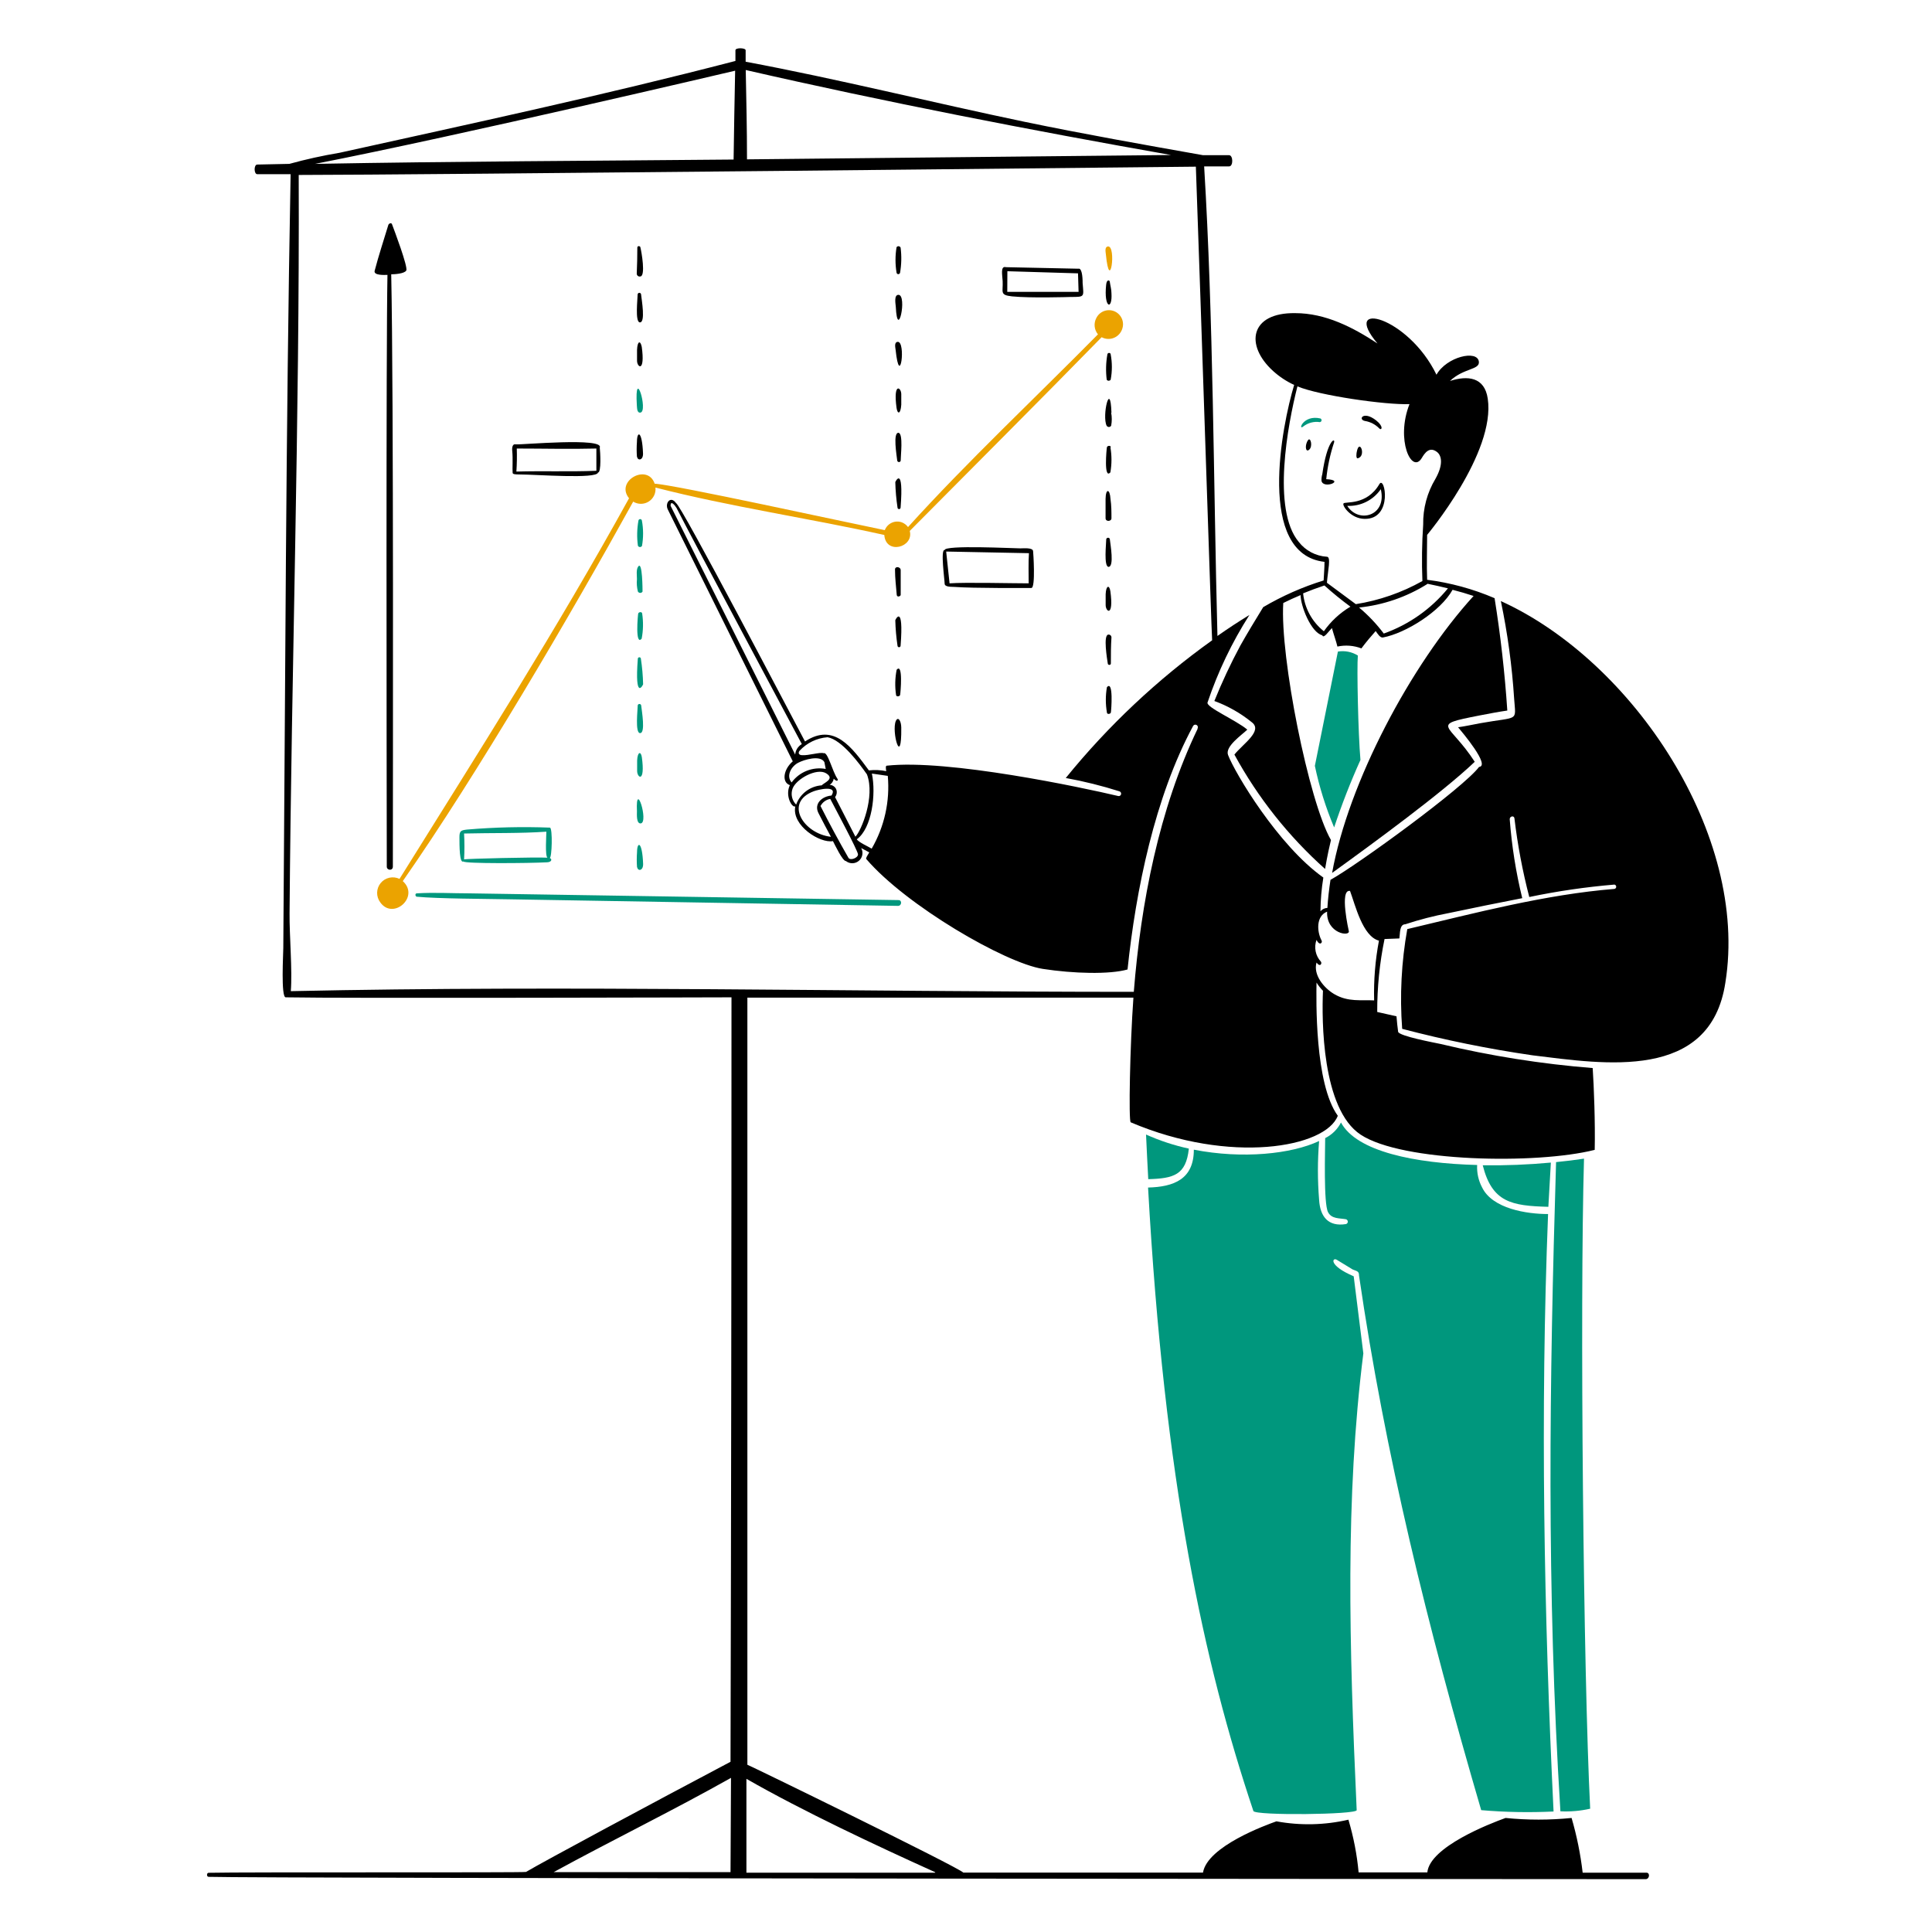 <svg width="234" height="234" viewBox="0 0 234 234" fill="none" xmlns="http://www.w3.org/2000/svg">
<path d="M134.616 49.983C134.487 45.945 133.449 50.368 134.032 51.559C134.053 51.595 134.08 51.627 134.113 51.652C134.146 51.678 134.184 51.696 134.224 51.707C134.264 51.718 134.306 51.721 134.347 51.715C134.388 51.71 134.428 51.697 134.464 51.676C134.511 51.646 134.551 51.606 134.581 51.559C134.68 51.038 134.68 50.504 134.581 49.983H134.616ZM123.575 66.417C122.793 66.417 114.366 65.985 114.413 66.627C113.887 66.475 114.413 70.245 114.413 70.688C114.413 71.132 115.311 71.062 115.58 71.085C117.914 71.26 124.38 71.214 124.917 71.214C125.454 71.214 125.139 66.778 125.127 66.767C125.115 66.277 123.855 66.428 123.575 66.417ZM124.59 70.653C122.594 70.653 116.899 70.513 115.008 70.653C114.868 69.37 114.728 68.086 114.599 66.802L124.625 67C124.543 68.214 124.59 69.44 124.59 70.653ZM108.915 72.217C108.96 72.212 109.002 72.192 109.034 72.16C109.065 72.129 109.085 72.087 109.09 72.042V69.066C109.09 68.623 108.378 68.541 108.402 68.996C108.402 70.023 108.53 71.038 108.612 72.054C108.613 72.089 108.623 72.123 108.641 72.153C108.66 72.183 108.685 72.207 108.716 72.224C108.747 72.24 108.782 72.249 108.817 72.247C108.852 72.246 108.886 72.236 108.915 72.217ZM134.172 65.133C134.127 65.139 134.085 65.159 134.051 65.191C134.018 65.222 133.995 65.263 133.986 65.308C133.986 65.798 133.67 68.599 134.254 68.658C134.978 68.658 134.487 65.938 134.417 65.284C134.404 65.233 134.371 65.188 134.325 65.16C134.279 65.132 134.225 65.122 134.172 65.133ZM134.487 71.622C134.371 70.817 133.962 70.875 133.915 71.972V73.279C133.915 74.12 134.919 74.785 134.487 71.622ZM134.231 76.863C133.6 76.921 134.091 79.827 134.172 80.364C134.172 80.562 134.534 80.609 134.546 80.364C134.546 79.314 134.546 78.263 134.616 77.213C134.618 77.163 134.609 77.114 134.59 77.068C134.571 77.022 134.542 76.981 134.505 76.947C134.469 76.914 134.425 76.889 134.377 76.874C134.33 76.86 134.28 76.856 134.231 76.863ZM134.546 54.173C134.546 53.928 134.114 53.963 134.067 54.173C134.021 54.383 133.67 58.142 134.487 57.208C134.663 56.2 134.663 55.169 134.487 54.162L134.546 54.173ZM133.904 60.429V62.764C133.904 63.23 134.639 63.16 134.616 62.764C134.616 61.993 134.616 61.223 134.499 60.429C134.429 59.192 133.927 59.122 133.904 60.429ZM134.067 83.235C133.892 84.247 133.892 85.281 134.067 86.293C134.067 86.55 134.499 86.503 134.546 86.293C134.592 86.083 134.884 82.301 134.067 83.235ZM165.323 50.987C165.986 51.095 166.596 51.415 167.062 51.897C167.319 52.166 167.646 51.699 166.689 50.929C165.101 49.68 164.436 50.824 165.323 50.987ZM164.471 55.504C165.51 55.212 164.646 53.053 164.331 54.722C164.296 54.862 164.191 55.586 164.471 55.504ZM165.265 62.845C168.766 62.915 167.728 57.476 167.062 58.644C165.522 61.27 162.907 60.709 162.721 60.978C162.534 61.246 163.619 62.822 165.265 62.845ZM167.237 59.25C168.019 62.472 164.553 63.464 163.176 61.27C163.969 61.306 164.758 61.14 165.468 60.786C166.179 60.433 166.788 59.904 167.237 59.25ZM134.406 46.085C134.452 46.064 134.492 46.032 134.522 45.992C134.715 44.974 134.715 43.928 134.522 42.91C134.522 42.724 134.184 42.665 134.126 42.91C133.943 43.928 133.916 44.966 134.044 45.992C134.082 46.049 134.14 46.09 134.207 46.108C134.274 46.125 134.344 46.117 134.406 46.085ZM160.059 58.247C160.293 59.297 163.047 58.153 160.631 58.037C160.783 56.528 161.1 55.041 161.577 53.602C161.763 52.971 160.748 53.251 160.153 57.441C160.075 57.702 160.043 57.975 160.059 58.247ZM108.437 75.124C108.462 76.155 108.551 77.184 108.705 78.205C108.705 78.254 108.725 78.302 108.76 78.337C108.795 78.372 108.842 78.391 108.892 78.391C108.942 78.391 108.989 78.372 109.024 78.337C109.059 78.302 109.079 78.254 109.079 78.205C109.476 73.011 108.437 75.053 108.437 75.124ZM158.437 53.298C158.017 53.858 158.099 54.874 158.565 54.465C159.032 54.057 158.729 52.901 158.437 53.298ZM108.507 87.308C107.935 88.569 109.219 93.144 109.16 88.114C109.149 87.308 108.775 86.737 108.507 87.308ZM108.53 84.169C108.53 84.414 108.974 84.379 109.02 84.169C109.067 83.959 109.406 80.201 108.6 81.123C108.402 82.13 108.378 83.165 108.53 84.18V84.169Z" fill="black"/>
<path d="M154.189 44.93C154.95 45.62 155.812 46.191 156.745 46.622C155.274 51.489 152.146 67.117 160.421 68.051C160.421 68.798 160.351 69.545 160.316 70.303C157.76 71.094 155.304 72.179 152.998 73.536C152.053 75.077 151.107 76.629 150.22 78.205C149.052 80.379 148.004 82.615 147.081 84.904C148.722 85.504 150.252 86.372 151.609 87.472C153.01 88.522 150.512 90.121 149.508 91.393C152.35 96.606 156.065 101.292 160.491 105.247C160.76 103.637 161.075 102.259 161.203 101.746C158.519 97.077 155.017 79.57 155.426 73.034C156.126 72.684 156.826 72.369 157.527 72.077C157.527 73.408 158.799 76.617 160.153 76.944C160.304 77.411 160.911 76.477 161.32 76.069C161.542 76.874 161.845 77.703 161.985 78.31C162.955 78.102 163.964 78.179 164.891 78.532C165.382 77.855 166.21 76.886 166.619 76.431C166.817 76.699 167.144 77.271 167.494 77.213C170.284 76.688 174.497 74.026 175.932 71.435C176.796 71.657 177.637 71.902 178.477 72.182C170.855 80.539 163.304 94.813 161.343 105.726C166.385 102.084 174.684 96.015 178.617 92.269C175.571 87.519 173.026 87.869 179.142 86.666C180.309 86.445 181.418 86.223 182.562 86.06C182.258 81.5 181.745 76.964 181.021 72.451C178.415 71.331 175.665 70.581 172.851 70.222C172.781 68.412 172.851 66.592 172.851 64.783C172.851 64.783 181.173 54.85 180.193 48.279C179.807 45.653 177.753 45.455 175.617 46.143C177.263 44.568 179.235 44.813 179.119 43.809C178.944 42.327 175.197 43.214 173.983 45.385C170.54 38.277 162.312 36.258 166.84 41.603C163.864 39.642 160.538 37.927 156.873 37.927C151.399 37.845 150.746 41.802 154.189 44.93ZM160.328 76.442C159.629 75.884 159.048 75.191 158.619 74.406C158.19 73.62 157.922 72.757 157.83 71.867C158.682 71.517 159.534 71.202 160.41 70.91C161.415 71.819 162.467 72.676 163.561 73.478C162.283 74.238 161.181 75.26 160.328 76.477V76.442ZM172.875 70.7C173.715 70.875 174.544 71.05 175.372 71.26C173.328 73.759 170.64 75.652 167.599 76.734C166.727 75.573 165.724 74.516 164.611 73.583C167.547 73.279 170.374 72.304 172.875 70.735V70.7ZM157.142 46.797C159.756 47.894 167.809 49.061 170.715 48.945C169.011 53.263 170.984 57.476 172.198 55.481C172.536 54.909 173.12 54.01 174.065 54.757C174.614 55.2 174.824 56.274 173.867 57.978C172.855 59.657 172.337 61.586 172.373 63.545C172.219 65.818 172.188 68.097 172.279 70.373C169.778 71.777 167.047 72.725 164.214 73.174L160.713 70.583C160.83 69.101 161.238 67.432 160.713 67.432C160.047 67.392 159.397 67.21 158.807 66.898C158.217 66.586 157.701 66.151 157.293 65.623C154.037 61.713 155.963 51.419 157.142 46.797Z" fill="black"/>
<path d="M157.853 51.653C158.135 51.432 158.458 51.273 158.803 51.182C159.148 51.092 159.508 51.073 159.861 51.127C159.911 51.121 159.958 51.099 159.995 51.063C160.031 51.028 160.055 50.982 160.063 50.932C160.071 50.882 160.063 50.83 160.039 50.786C160.015 50.741 159.977 50.705 159.931 50.684C157.83 50.194 157.165 52.224 157.853 51.653ZM162.044 78.917C161.11 83.523 160.18 88.137 159.254 92.759C159.79 95.314 160.572 97.812 161.588 100.217C162.508 97.44 163.572 94.713 164.775 92.047C164.494 88.802 164.331 80.878 164.459 79.395C163.739 78.948 162.88 78.778 162.044 78.917ZM77.566 49.972C78.546 49.843 76.831 44.136 77.134 49.108C77.169 49.412 77.134 50.03 77.566 49.972ZM77.146 98.256C77.146 98.606 77.052 99.797 77.613 99.727C78.593 99.599 76.959 94.335 77.146 98.256ZM77.741 63.032C77.73 62.986 77.704 62.945 77.667 62.916C77.63 62.887 77.584 62.871 77.537 62.871C77.49 62.871 77.444 62.887 77.407 62.916C77.37 62.945 77.344 62.986 77.332 63.032C77.148 64.045 77.124 65.081 77.263 66.102C77.295 66.168 77.353 66.219 77.423 66.243C77.493 66.267 77.569 66.262 77.636 66.23C77.68 66.206 77.719 66.174 77.753 66.137C77.939 65.11 77.935 64.058 77.741 63.032ZM77.181 105.049C77.251 105.528 77.916 105.493 77.893 104.629C77.788 101.898 77.169 101.851 77.157 103.205C77.111 103.819 77.111 104.435 77.157 105.049H77.181ZM77.146 70.14C77.097 70.649 77.136 71.162 77.263 71.657C77.308 71.729 77.379 71.781 77.462 71.802C77.544 71.824 77.631 71.814 77.706 71.774L77.823 71.657C77.823 71.54 77.823 67.864 77.297 68.623C77.029 68.984 77.146 69.708 77.146 70.14ZM77.659 85.441C77.655 85.413 77.645 85.387 77.631 85.363C77.616 85.339 77.597 85.318 77.574 85.302C77.551 85.285 77.525 85.274 77.498 85.268C77.47 85.262 77.442 85.261 77.414 85.266C77.37 85.271 77.328 85.291 77.296 85.323C77.264 85.355 77.244 85.396 77.239 85.441C77.239 85.931 76.912 88.733 77.496 88.791C78.22 88.884 77.729 86.106 77.659 85.441ZM77.624 79.792C77.624 79.743 77.605 79.695 77.57 79.66C77.535 79.625 77.487 79.606 77.438 79.606C77.388 79.606 77.341 79.625 77.305 79.66C77.27 79.695 77.251 79.743 77.251 79.792C76.854 84.998 77.893 82.944 77.893 82.873C77.868 81.842 77.779 80.813 77.624 79.792ZM77.776 74.318C77.776 74.061 77.344 74.108 77.297 74.318C77.251 74.528 76.912 78.287 77.718 77.353C77.913 76.344 77.932 75.31 77.776 74.295V74.318ZM77.169 92.106V93.378C77.169 94.218 78.173 94.883 77.741 91.72C77.624 90.95 77.216 91.043 77.169 92.106ZM143.988 139.118C142.206 138.73 140.47 138.159 138.806 137.414C138.887 139.258 138.981 141.044 139.074 142.818C142.155 142.736 143.649 142.316 143.988 139.141V139.118ZM187.534 146.167L187.837 140.81C185.094 141.065 182.34 141.174 179.586 141.137C180.718 145.619 183.052 146.051 187.534 146.167ZM192.599 219.067C191.771 202.657 191.339 158.271 191.852 140.332C190.802 140.495 189.658 140.635 188.468 140.752C187.662 167.596 187.3 192.223 188.993 219.382C190.204 219.441 191.417 219.335 192.599 219.067ZM108.822 109.017L56.838 108.2C54.737 108.2 52.601 108.072 50.488 108.2C50.243 108.2 50.278 108.586 50.488 108.609C53.068 108.854 58.973 108.866 61.88 108.924L108.764 109.718C109.219 109.718 109.289 109.017 108.822 109.017Z" fill="#00977D"/>
<path d="M179.399 219.242C182.314 219.492 185.242 219.546 188.164 219.406C186.997 195.316 186.553 171.215 187.499 147.043C184.954 147.043 180.753 146.413 179.504 143.81C179.064 142.978 178.859 142.042 178.909 141.102C171.381 140.904 164.308 139.48 162.417 135.955C161.999 136.775 161.327 137.438 160.503 137.846C160.503 139.223 160.293 145.783 160.853 146.821C161.285 147.65 162.242 147.533 163.024 147.673C163.101 147.695 163.167 147.747 163.206 147.817C163.246 147.887 163.256 147.969 163.234 148.047C163.219 148.096 163.192 148.142 163.155 148.178C163.119 148.215 163.074 148.242 163.024 148.257C160.853 148.607 159.884 147.335 159.768 145.316C159.575 142.946 159.575 140.565 159.768 138.196C156.43 139.772 150.501 140.402 144.595 139.247C144.595 142.841 142.155 143.752 139.051 143.833C141.035 179.466 145.797 201.408 151.808 219.347C152.006 219.919 164.343 219.791 164.319 219.242C163.409 199.144 162.919 181.509 165.125 163.92L163.958 154.583C160.806 153.229 161.39 152.248 161.915 152.587L163.829 153.754C164.261 153.953 164.623 153.929 164.6 154.478C167.763 176.128 172.84 196.798 179.399 219.242ZM66.618 100.241C63.271 100.112 59.919 100.19 56.581 100.474C55.834 100.556 55.647 100.638 55.647 101.385C55.647 102.435 55.647 104.618 56.126 104.337C56.196 104.618 64.039 104.559 66.21 104.442C66.805 104.442 66.922 104.057 66.583 103.917C66.852 103.882 66.945 100.381 66.618 100.241ZM56.207 104.092C56.266 103.047 56.266 101.998 56.207 100.953C59.44 100.871 63.035 100.953 66.175 100.731C66.175 101.163 66 103.649 66.303 103.882C65.054 103.801 56.406 103.999 56.207 104.092Z" fill="#00977D"/>
<path d="M181.78 72.801C182.597 76.703 183.135 80.658 183.391 84.636C183.589 87.472 184.009 86.749 179.317 87.589C178.407 87.752 177.508 87.962 176.598 88.079C177.1 88.686 180.543 92.748 179.142 92.888C177.251 95.409 164.471 104.711 161.145 106.567C160.97 107.734 160.841 108.819 160.771 109.963C160.611 109.97 160.453 110.009 160.309 110.079C160.164 110.15 160.035 110.249 159.931 110.371C159.943 109.003 160.06 107.637 160.281 106.287C154.796 102.4 149.579 93.635 148.738 91.441C148.341 90.413 150.431 89.001 151.072 88.371C149.672 87.204 146.077 85.663 146.252 85.091C147.507 81.362 149.212 77.799 151.329 74.482C150.01 75.288 148.718 76.136 147.454 77.026C146.964 58.235 146.976 38.861 145.844 20.152H148.867C149.392 20.152 149.357 18.798 148.867 18.798H145.715C138.491 17.514 131.266 16.242 124.077 14.748C112.884 12.414 101.492 9.566 90.311 7.476V6.088C90.311 5.784 89.074 5.749 89.074 6.088V7.383C73.189 11.515 57.106 14.97 41.116 18.506C39.071 18.848 37.045 19.296 35.047 19.848L31.161 19.93C30.729 19.93 30.74 21.097 31.161 21.097H35.199C34.615 52.353 34.557 83.586 34.312 114.818C34.312 115.495 34.008 120.794 34.604 120.794C41.326 120.934 88.596 120.794 88.596 120.794C88.596 151.653 88.557 182.516 88.479 213.383C78.967 218.414 65.895 225.428 63.712 226.724C63.315 226.829 29.597 226.724 25.267 226.829C25.01 226.829 25.01 227.319 25.267 227.319C30.927 227.517 199.322 227.599 199.322 227.599C199.789 227.599 199.882 226.817 199.415 226.817H191.689C191.429 224.573 190.98 222.356 190.347 220.188C187.689 220.456 185.01 220.456 182.352 220.188C180.496 220.853 173.166 223.689 172.875 226.782H164.553C164.354 224.618 163.939 222.479 163.316 220.398C160.454 221.06 157.486 221.127 154.597 220.596C153.348 221.04 146.229 223.619 145.704 226.805H116.677C115.977 226.105 90.942 213.885 90.521 213.745V120.829H137.277C136.857 126.665 136.682 135.815 136.95 135.932C148.983 141.056 160.561 139.001 162.032 135.138C159.207 131.252 159.429 120.946 159.453 119.008C159.677 119.366 159.939 119.699 160.235 120C160.083 123.502 160.083 134.31 164.798 137.426C169.793 140.74 186.087 141.056 193.148 139.27C193.218 135.932 193.054 131.613 192.903 129.361C186.693 128.867 180.532 127.892 174.474 126.443C173.832 126.303 169.408 125.486 169.338 124.961C169.268 124.436 169.186 123.724 169.14 123.093L166.806 122.568C166.796 119.6 167.093 116.639 167.693 113.733L169.49 113.663C169.583 113.056 169.49 111.947 170.202 111.947C171.921 111.38 173.675 110.928 175.454 110.593C178.434 109.963 181.406 109.36 184.371 108.784C183.603 105.641 183.096 102.44 182.854 99.214C182.854 98.84 183.391 98.747 183.426 99.12C183.808 102.332 184.409 105.514 185.223 108.644C188.628 107.933 192.074 107.43 195.54 107.139C195.601 107.151 195.655 107.184 195.693 107.232C195.732 107.28 195.753 107.34 195.753 107.401C195.753 107.463 195.732 107.522 195.693 107.57C195.655 107.618 195.601 107.651 195.54 107.664C187.207 108.329 178.617 110.593 170.447 112.531C169.734 116.515 169.526 120.574 169.828 124.611C175.032 125.977 180.308 127.048 185.631 127.82C194.315 128.882 207.165 130.995 208.974 119.008C211.845 101.139 197.781 80.061 181.78 72.801ZM88.479 226.747H67.062C74.17 222.86 81.359 219.371 88.537 215.332L88.479 226.747ZM141.829 18.774L90.475 19.3C90.475 15.506 90.393 12.297 90.323 8.48C106.955 12.297 124.952 15.798 141.829 18.774ZM89.039 8.562C88.969 12.343 88.899 15.565 88.852 19.323C71.614 19.486 55.402 19.533 38.163 19.848C55.495 16.463 89.039 8.562 89.039 8.562ZM113.269 226.817H90.405V215.449C97.186 219.336 106.079 223.514 113.269 226.759V226.817ZM145.05 88.278C140.381 97.988 138.176 109.379 137.324 120.129C103.477 120.129 68.976 119.312 35.222 120.047C35.421 117.514 35.047 113.336 35.071 110.617C35.304 80.761 36.296 51.093 36.179 21.19C50.045 21.19 144.84 20.187 144.84 20.187C145.482 37.88 146.731 76.711 146.812 77.552C140.183 82.292 134.22 87.902 129.084 94.23C131.291 94.63 133.47 95.172 135.608 95.852C135.679 95.883 135.736 95.941 135.767 96.012C135.797 96.084 135.799 96.165 135.771 96.237C135.745 96.302 135.697 96.356 135.635 96.388C135.572 96.42 135.501 96.429 135.433 96.412C131.009 95.362 114.821 91.931 107.421 92.736C107.246 92.736 107.281 93.04 107.34 93.401C106.649 93.26 105.94 93.228 105.239 93.308C103.196 90.553 101.037 87.472 97.501 89.806C95.925 86.842 82.41 60.99 81.885 60.943C81.231 59.986 80.472 60.943 80.904 61.748L96.019 92.211C94.851 93.215 94.676 94.767 95.668 95.094C95.061 96.354 95.902 97.848 96.322 97.673C95.867 100.007 99.333 102.166 100.885 101.875C101.096 102.272 102.053 104.314 102.461 104.291C102.686 104.467 102.965 104.56 103.25 104.554C103.536 104.548 103.811 104.443 104.028 104.258C104.245 104.072 104.392 103.817 104.442 103.536C104.493 103.255 104.444 102.965 104.305 102.715L105.286 103.24C105.005 103.707 104.842 103.952 104.924 104.046C109.744 109.671 121.719 116.639 126.306 117.351C130.017 117.923 134.382 118.04 136.565 117.421C137.569 107.815 139.868 96.529 144.501 87.939C144.519 87.903 144.543 87.871 144.573 87.844C144.603 87.817 144.638 87.797 144.676 87.784C144.714 87.771 144.755 87.765 144.795 87.768C144.835 87.771 144.874 87.781 144.91 87.799C144.948 87.816 144.981 87.841 145.009 87.872C145.037 87.903 145.058 87.939 145.071 87.979C145.084 88.018 145.089 88.06 145.085 88.101C145.082 88.142 145.07 88.183 145.05 88.219V88.278ZM101.259 95.549C101.184 95.407 101.074 95.288 100.939 95.202C100.804 95.116 100.649 95.066 100.489 95.059C100.619 94.977 100.731 94.867 100.815 94.739C100.9 94.61 100.956 94.464 100.979 94.312C101.422 94.79 101.551 94.475 101.422 94.312C100.815 93.436 100.255 91.009 99.765 91.23C99.31 91.067 97.909 91.534 97.139 91.464C96.835 91.464 96.602 91.265 96.835 90.939C97.717 89.978 98.932 89.389 100.232 89.293C101.959 89.596 104.095 92.491 105.006 93.798C106.021 96.506 104.305 100.649 103.605 101.338L101.142 96.541C101.251 96.402 101.32 96.236 101.34 96.061C101.361 95.886 101.333 95.709 101.259 95.549ZM96.31 91.394L81.219 61.258C81.219 60.558 81.721 61.165 81.943 61.527C83.25 64.153 97.116 90.122 97.116 90.122C96.889 90.253 96.697 90.437 96.556 90.659C96.416 90.88 96.332 91.132 96.31 91.394ZM96.695 92.374C97.384 92.012 99.356 91.417 99.847 92.304C99.905 92.584 99.963 92.853 100.01 93.133C99.237 92.99 98.441 93.068 97.71 93.357C96.979 93.646 96.345 94.135 95.879 94.767C95.166 93.95 95.867 92.783 96.695 92.374ZM95.995 95.514C96.427 94.347 98.925 92.969 100.057 93.658C101.189 94.347 99.742 94.825 99.532 95.117C98.844 95.164 98.184 95.409 97.633 95.823C97.082 96.238 96.663 96.803 96.427 97.451C96.178 97.203 96.005 96.889 95.928 96.546C95.852 96.202 95.875 95.844 95.995 95.514ZM98.575 95.829C99.065 95.642 101.527 95.047 100.71 96.354C99.543 96.459 98.551 97.346 99.135 98.49C99.625 99.447 100.127 100.404 100.64 101.35C97.337 100.988 94.898 97.195 98.575 95.829ZM99.392 97.603C99.509 97.383 99.675 97.193 99.878 97.047C100.08 96.902 100.313 96.804 100.559 96.763C100.991 97.603 103.92 103.054 103.92 103.485C103.92 103.917 102.963 104.279 102.753 103.882C101.57 101.82 100.442 99.727 99.368 97.603H99.392ZM103.792 101.641C105.601 100.311 106.126 96.191 105.601 93.693L107.527 93.973C107.803 97.041 107.122 100.12 105.577 102.785C105.204 102.552 103.943 101.991 103.768 101.641H103.792ZM166.455 121.168C164.88 121.074 163.292 121.401 161.588 120.397C160.328 119.65 159.032 118.063 159.453 116.581C159.919 117.211 160.153 116.662 159.978 116.464C159.658 116.116 159.44 115.688 159.348 115.224C159.255 114.761 159.291 114.282 159.453 113.838C159.838 114.62 160.211 114.165 160.071 113.92C159.499 112.857 159.371 110.955 160.736 110.418C160.631 113.103 163.573 113.488 163.362 112.752C163.362 112.752 162.195 107.652 163.514 107.909C164.156 109.636 165.031 113.406 167.016 113.931C166.564 116.316 166.368 118.742 166.432 121.168H166.455Z" fill="black"/>
<path d="M48.784 106.718C57.748 93.88 69.198 74.33 76.691 60.756C76.974 60.931 77.3 61.023 77.632 61.021C77.965 61.02 78.29 60.925 78.571 60.747C78.852 60.569 79.078 60.316 79.222 60.017C79.366 59.717 79.423 59.383 79.387 59.052C88.467 61.387 97.933 62.752 107.106 64.795C107.281 67.234 110.713 66.3 110.188 64.304C117.797 56.625 125.991 48.455 133.425 40.845L133.705 40.962C134.143 41.106 134.621 41.072 135.034 40.867C135.447 40.661 135.762 40.301 135.911 39.865C136.063 39.455 136.052 39.002 135.88 38.6C135.707 38.199 135.387 37.879 134.986 37.706C134.584 37.534 134.131 37.522 133.721 37.674C133.312 37.826 132.976 38.13 132.783 38.522C132.618 38.834 132.548 39.188 132.584 39.539C132.619 39.89 132.758 40.222 132.982 40.495C125.465 48.116 117.109 55.959 109.977 63.838C109.789 63.579 109.529 63.38 109.23 63.266C108.831 63.121 108.391 63.14 108.004 63.316C107.618 63.493 107.317 63.814 107.165 64.211C102.496 63.266 81.488 58.667 79.293 58.586C78.441 56.064 74.473 58.247 76.189 60.348C67.4 76.291 57.993 91.044 48.388 106.45C48.006 106.266 47.574 106.216 47.161 106.307C46.747 106.398 46.376 106.625 46.107 106.952C45.838 107.279 45.687 107.686 45.677 108.11C45.667 108.533 45.8 108.947 46.053 109.286C47.605 111.492 50.885 108.621 48.784 106.718ZM134.196 29.851C133.764 29.909 133.915 30.504 133.939 30.796C134.429 35.721 135.246 29.745 134.196 29.851Z" fill="#EBA300"/>
<path d="M108.834 52.423C108.122 52.353 108.6 55.13 108.67 55.784C108.674 55.812 108.684 55.839 108.699 55.862C108.714 55.886 108.733 55.907 108.756 55.923C108.779 55.94 108.805 55.951 108.832 55.957C108.859 55.964 108.888 55.964 108.915 55.959C108.96 55.954 109.002 55.934 109.034 55.902C109.065 55.87 109.085 55.829 109.09 55.784C109.079 55.282 109.417 52.528 108.834 52.423ZM109.079 61.48C109.476 56.286 108.437 58.328 108.437 58.398C108.462 59.426 108.552 60.452 108.705 61.468C108.704 61.518 108.722 61.566 108.756 61.602C108.79 61.638 108.837 61.659 108.886 61.661C108.936 61.662 108.984 61.644 109.02 61.61C109.056 61.576 109.077 61.529 109.079 61.48ZM108.717 41.405C108.285 41.463 108.437 42.059 108.472 42.35C108.997 47.276 109.767 41.3 108.717 41.405ZM133.974 34.495C133.67 37.355 134.756 37.612 134.616 35.499C134.616 35.044 134.476 34.589 134.417 34.134C134.417 33.935 134.044 33.772 133.974 34.495ZM122.583 35.896C124.753 36.118 129.399 35.978 129.679 35.966C131.429 35.966 131.254 35.966 131.126 34.285C131.126 33.398 131.009 32.43 130.601 32.546L121.836 32.36C121.147 32.173 121.404 33.317 121.439 34.052C121.509 35.383 121.042 35.733 122.583 35.896ZM122.011 32.85L130.566 33.107L130.636 35.347H121.999L122.011 32.85ZM108.6 33.06C108.616 33.112 108.652 33.156 108.7 33.182C108.748 33.208 108.804 33.215 108.857 33.2C108.891 33.19 108.923 33.172 108.949 33.148C108.975 33.123 108.996 33.093 109.009 33.06C109.187 32.046 109.211 31.011 109.079 29.99C109.064 29.955 109.042 29.923 109.014 29.897C108.986 29.87 108.953 29.85 108.917 29.837C108.88 29.823 108.842 29.818 108.804 29.82C108.765 29.823 108.728 29.833 108.694 29.85C108.651 29.872 108.615 29.904 108.589 29.944C108.419 30.964 108.419 32.005 108.589 33.025L108.6 33.06ZM108.822 35.709C108.25 35.709 108.472 36.818 108.495 37.133C108.705 41.417 109.919 35.733 108.822 35.709ZM62.09 57.266C62.09 57.441 62.405 57.465 62.883 57.465C64.926 57.465 72.302 58.048 72.43 57.231C72.851 57.231 72.699 54.699 72.641 54.209C73.166 52.96 63.187 53.882 62.463 53.823C62.136 53.73 61.985 54.092 62.043 54.629C62.136 55.539 62.043 56.846 62.09 57.266ZM62.592 54.325C65.743 54.325 69.093 54.407 72.232 54.325V57.021C68.941 57.15 65.754 57.021 62.545 57.115C62.608 56.186 62.623 55.255 62.592 54.325ZM46.928 33.293C46.754 42.432 46.824 90.215 46.847 104.967C46.847 105.434 47.582 105.493 47.582 104.967C47.582 95.49 47.687 47.661 47.384 33.223C47.734 33.223 48.959 33.165 49.205 32.768C49.45 32.371 47.734 27.831 47.477 27.154C47.384 26.921 47.08 27.084 47.034 27.247C46.473 29.103 45.866 30.924 45.376 32.803C45.236 33.375 46.567 33.305 46.928 33.293ZM109.16 49.026V47.742C109.16 46.914 108.157 46.237 108.589 49.411C108.705 50.194 109.079 50.194 109.16 49.026ZM77.169 55.341C77.239 55.819 77.916 55.772 77.881 54.909C77.776 52.178 77.157 52.131 77.146 53.496C77.099 54.11 77.099 54.727 77.146 55.341H77.169ZM77.566 33.48C78.208 33.422 77.706 30.515 77.566 29.979C77.566 29.78 77.204 29.734 77.192 29.979C77.192 31.029 77.169 32.08 77.122 33.13C77.12 33.185 77.131 33.24 77.154 33.29C77.178 33.34 77.212 33.383 77.255 33.417C77.299 33.452 77.349 33.475 77.403 33.486C77.457 33.497 77.513 33.495 77.566 33.48ZM77.157 42.374V43.681C77.157 44.51 78.161 45.163 77.729 42.012C77.566 41.206 77.204 41.277 77.157 42.374ZM77.484 39.047C78.208 39.117 77.718 36.34 77.648 35.674C77.648 35.619 77.626 35.565 77.586 35.526C77.547 35.486 77.493 35.464 77.438 35.464C77.382 35.464 77.328 35.486 77.289 35.526C77.25 35.565 77.228 35.619 77.228 35.674C77.228 36.188 76.901 38.989 77.484 39.047Z" fill="black"/>
</svg>

